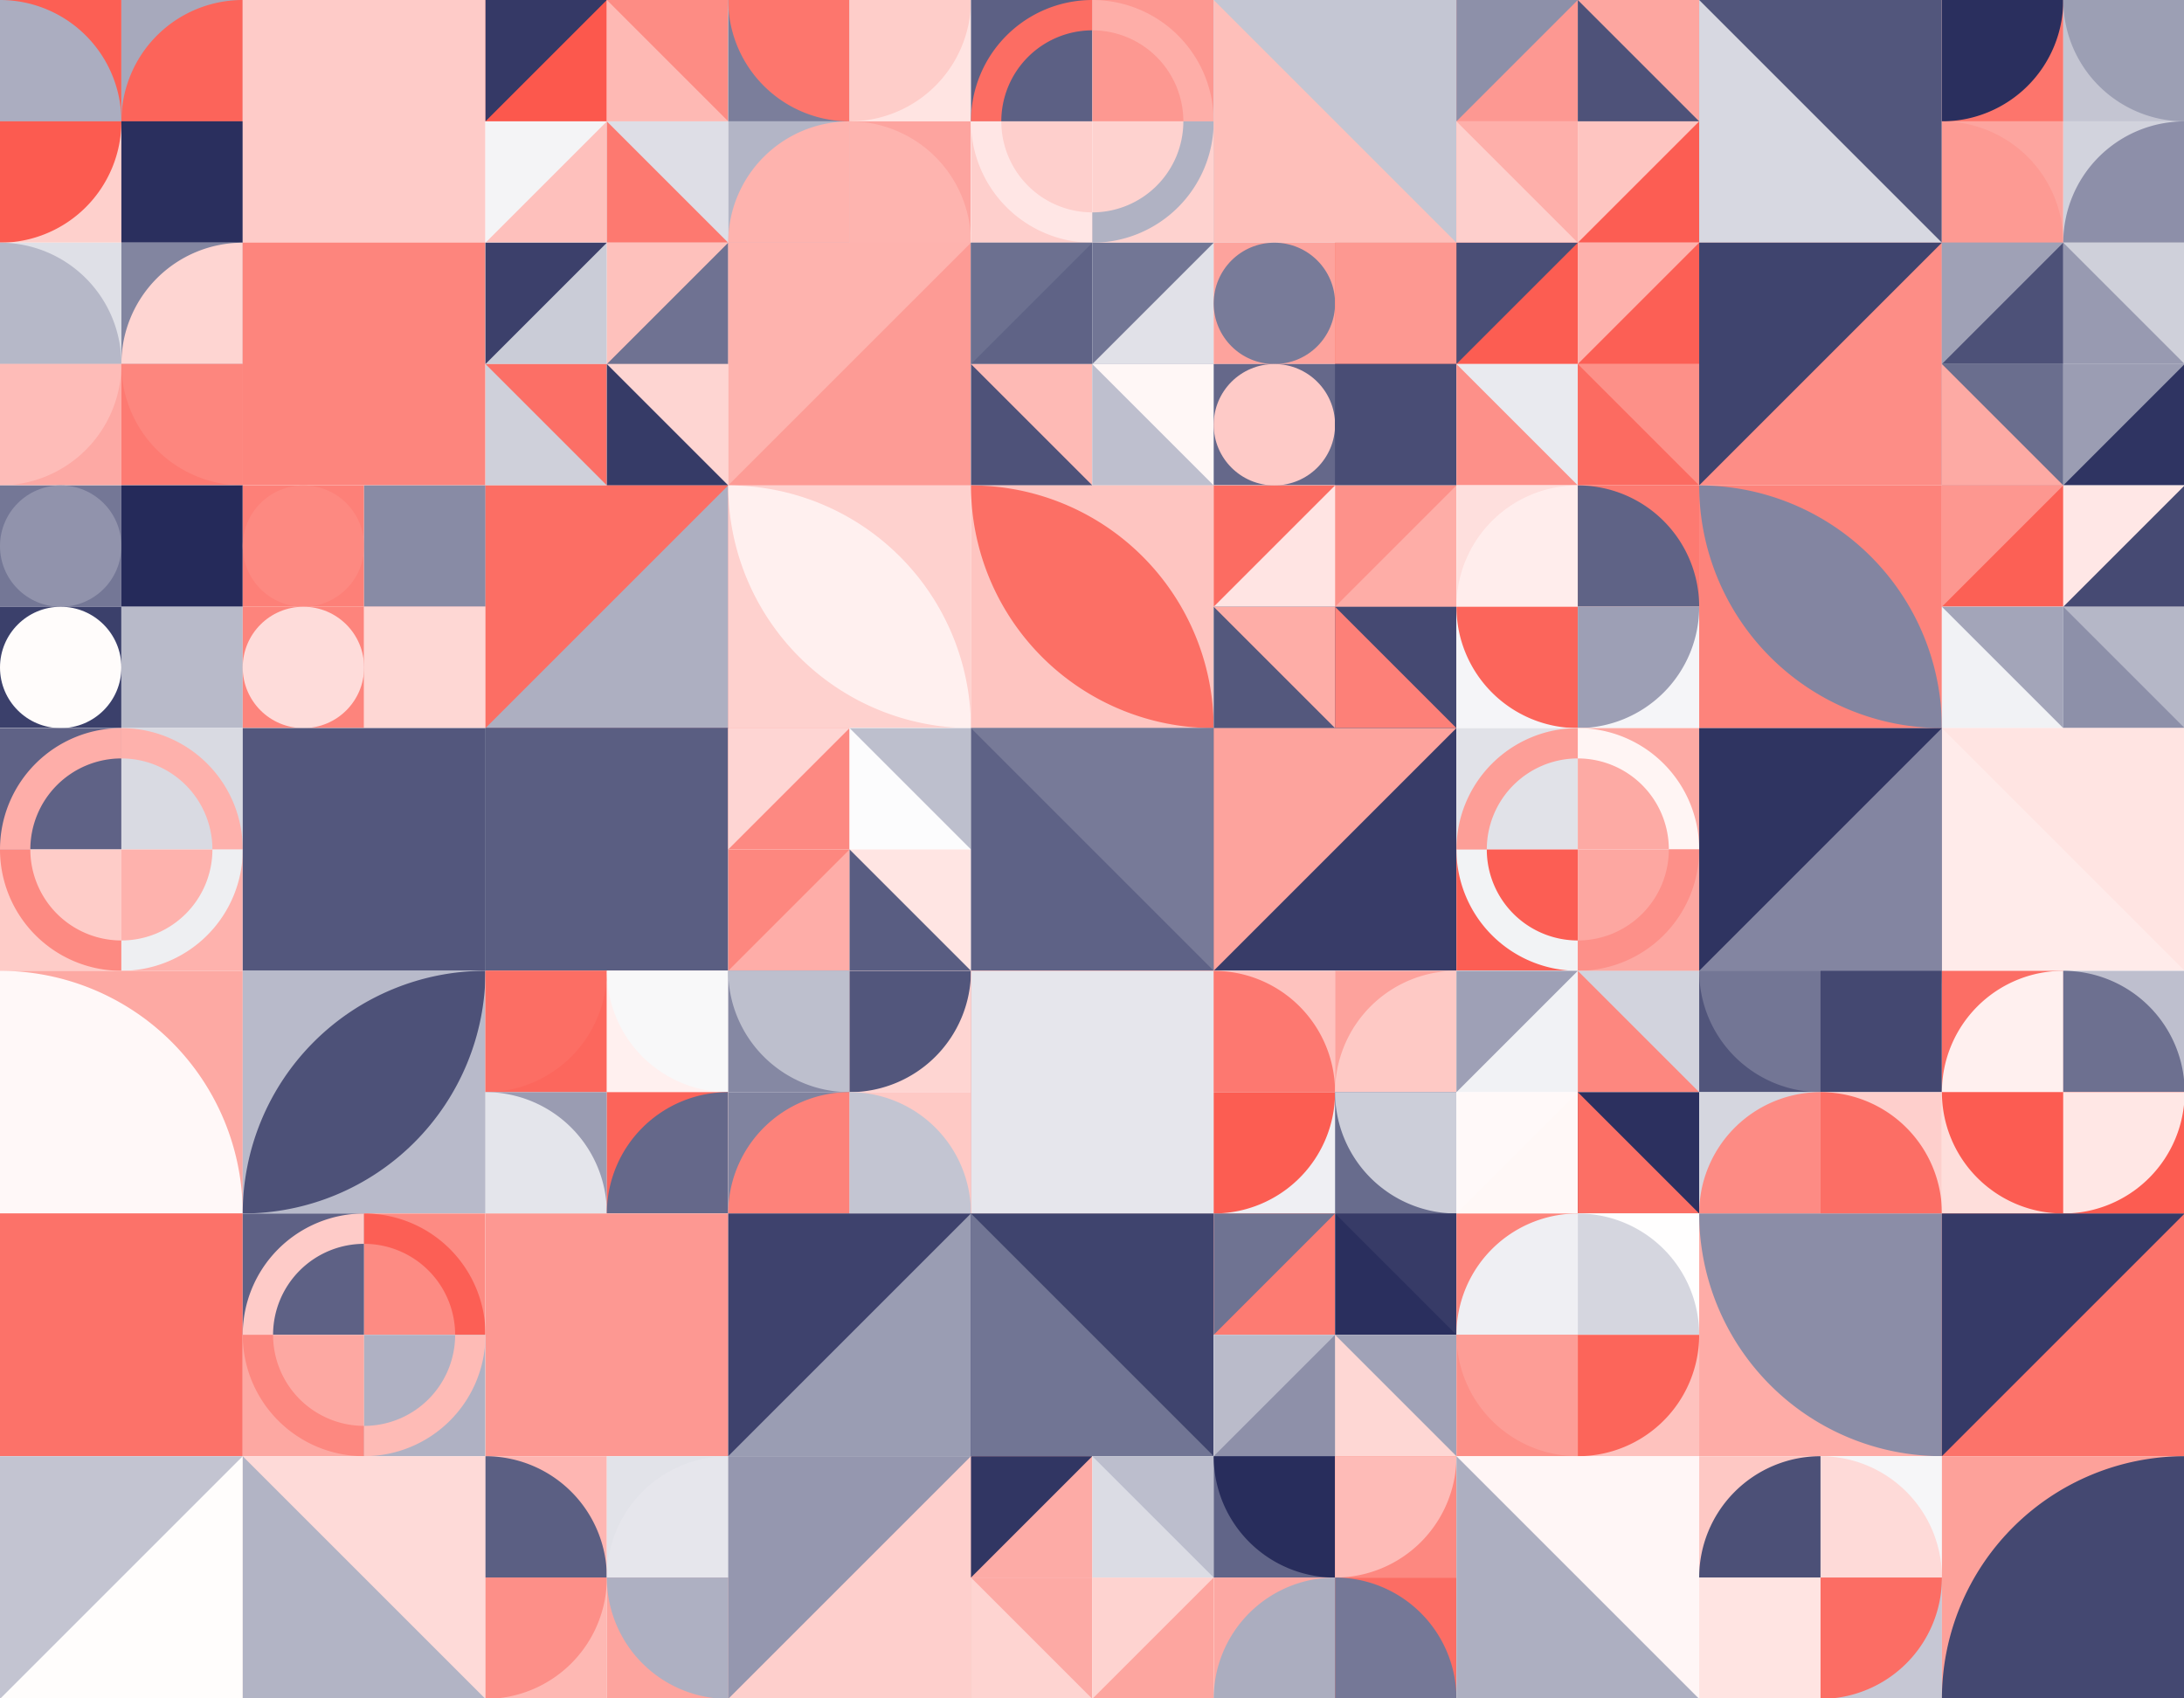 <?xml version="1.0" standalone="no"?><svg xmlns:xlink="http://www.w3.org/1999/xlink" xmlns="http://www.w3.org/2000/svg" viewBox="0 0 1000 777.785" preserveAspectRatio="xMaxYMax slice"><rect x="0" y="0" width="1000" height="777.785" fill="#808080" stroke="none"/><g transform="scale(1.412)"><rect x="0" y="0" width="708.429" height="629.714" fill="#ffffff"/><rect x="0" y="0" width="78.714" height="78.714" fill="#ffffff"/><rect x="0" y="0" width="39.36" height="39.36" fill="#fc5f54"/><path d="M 0 0 A 39.36 39.36 0 0 1 39.36 39.36 L 0 39.36" fill="#abadc0"/><rect x="39.36" y="0" width="39.36" height="39.36" fill="#a7a9bc"/><path d="M 39.36 39.36 A 39.36 39.36 0 0 1  78.72 0 L 78.72 39.36" fill="#fc645a"/><rect x="0" y="39.36" width="39.36" height="39.36" fill="#fed0cc"/><path d="M 0 78.72 A 39.36 39.36 0 0 0 39.36 39.36 L 0 39.36" fill="#fc5b50"/><rect x="39.36" y="39.36" width="39.36" height="39.36" fill="#2a2f5e"/><path d="M 39.36 39.36 A 39.36 39.36 0 0 0 78.72 78.72 L 78.72 39.36" fill="#2a2f5e"/><rect x="78.71" y="0" width="78.71" height="78.71" fill="#fededc"/><rect x="78.71" y="0" width="78.71" height="78.71" fill="#fecbc8"/><rect x="157.429" y="0" width="78.714" height="78.714" fill="#ffffff"/><rect x="157.43" y="0" width="39.36" height="39.36" fill="#fc584d"/><polygon points="157.43,0 196.79,0 157.43,39.36" fill="#353966"/><rect x="196.79" y="0" width="39.36" height="39.36" fill="#feb9b4"/><polygon points="196.79,0 236.15,0 236.15,39.36" fill="#fd8c84"/><rect x="157.43" y="39.36" width="39.36" height="39.36" fill="#f4f4f6"/><polygon points="196.79,39.36 196.79,78.72 157.43,78.72" fill="#fec0bc"/><rect x="196.79" y="39.36" width="39.36" height="39.36" fill="#dedee6"/><polygon points="196.79,39.36 236.15,78.72 196.79,78.72" fill="#fd7970"/><rect x="236.143" y="0" width="78.714" height="78.714" fill="#ffffff"/><rect x="236.14" y="0" width="39.36" height="39.36" fill="#7b7e9b"/><path d="M 236.14 0 A 39.36 39.36 0 0 0 275.5 39.36 L 275.5 0" fill="#fd766d"/><rect x="275.5" y="0" width="39.36" height="39.36" fill="#ffe4e2"/><path d="M 275.5 39.36 A 39.36 39.36 0 0 0 314.86 0 L 275.5 0" fill="#fecdc9"/><rect x="236.14" y="39.36" width="39.36" height="39.36" fill="#b3b5c6"/><path d="M 236.14 78.72 A 39.36 39.36 0 0 1  275.5 39.36 L 275.5 78.72" fill="#feb3ae"/><rect x="275.5" y="39.36" width="39.36" height="39.36" fill="#fda49f"/><path d="M 275.5 39.36 A 39.36 39.36 0 0 1 314.86 78.72 L 275.5 78.72" fill="#feb4af"/><rect x="314.857" y="0" width="78.714" height="78.714" fill="#ffffff"/><rect x="314.86" y="0" width="39.36" height="39.36" fill="#5c6084"/><path d="M 314.86 39.36 A 39.36 39.36 0 0 1 354.22 0 L 354.22 9.84 A 29.52 29.52 0 0 0 324.7 39.36" fill="#fc6d63"/><rect x="354.21" y="0" width="39.36" height="39.36" fill="#fd9891"/><path d="M 354.21 0 A 39.36 39.36 0 0 1 393.57 39.36 L 383.73 39.36 A 29.52 29.52 0 0 0 354.21 9.84" fill="#feaea8"/><rect x="314.86" y="39.36" width="39.36" height="39.36" fill="#fecfcc"/><path d="M 314.86 39.36 A 39.36 39.36 0 0 0 354.22 78.72 L 354.22 68.88 A 29.52 29.52 0 0 1 324.7 39.36" fill="#ffe6e5"/><rect x="354.21" y="39.36" width="39.36" height="39.36" fill="#fed2cf"/><path d="M 354.21 78.72 A 39.36 39.36 0 0 0 393.57 39.36 L 383.73 39.36 A 29.52 29.52 0 0 1 354.21 68.88" fill="#b0b2c3"/><rect x="393.57" y="0" width="78.71" height="78.71" fill="#c4c6d3"/><polygon points="393.57,0 472.28,78.71 393.57,78.71" fill="#febfba"/><rect x="472.286" y="0" width="78.714" height="78.714" fill="#ffffff"/><rect x="472.29" y="0" width="39.36" height="39.36" fill="#fd9892"/><polygon points="472.29,0 511.65,0 472.29,39.36" fill="#8d90a9"/><rect x="511.64" y="0" width="39.36" height="39.36" fill="#4e5279"/><polygon points="511.64,0 551,0 551,39.36" fill="#fda6a0"/><rect x="472.29" y="39.36" width="39.36" height="39.36" fill="#feafaa"/><polygon points="472.29,39.36 511.65,78.72 472.29,78.72" fill="#fecfcc"/><rect x="511.64" y="39.36" width="39.36" height="39.36" fill="#fec5c1"/><polygon points="551,39.36 551,78.72 511.64,78.72" fill="#fc5d53"/><rect x="551" y="0" width="78.71" height="78.71" fill="#52567c"/><polygon points="551,0 629.71,78.71 551,78.71" fill="#d7d8e1"/><rect x="629.714" y="0" width="78.714" height="78.714" fill="#ffffff"/><rect x="629.71" y="0" width="39.36" height="39.36" fill="#fd756c"/><path d="M 629.71 39.36 A 39.36 39.36 0 0 0 669.07 0 L 629.71 0" fill="#2a2f5e"/><rect x="669.07" y="0" width="39.36" height="39.36" fill="#c4c5d2"/><path d="M 669.07 0 A 39.36 39.36 0 0 0 708.43 39.36 L 708.43 0" fill="#9c9fb4"/><rect x="629.71" y="39.36" width="39.36" height="39.36" fill="#fda59f"/><path d="M 629.71 39.36 A 39.36 39.36 0 0 1 669.07 78.72 L 629.71 78.72" fill="#fd9a93"/><rect x="669.07" y="39.36" width="39.36" height="39.36" fill="#d2d3dd"/><path d="M 669.07 78.72 A 39.36 39.36 0 0 1  708.43 39.36 L 708.43 78.72" fill="#8d8fa9"/><rect x="0" y="78.714" width="78.714" height="78.714" fill="#ffffff"/><rect x="0" y="78.71" width="39.36" height="39.36" fill="#dfe0e7"/><path d="M 0 78.71 A 39.36 39.36 0 0 1 39.36 118.07 L 0 118.07" fill="#b6b8c8"/><rect x="39.36" y="78.71" width="39.36" height="39.36" fill="#8285a0"/><path d="M 39.36 118.07 A 39.36 39.36 0 0 1  78.72 78.71 L 78.72 118.07" fill="#fed5d2"/><rect x="0" y="118.07" width="39.36" height="39.36" fill="#fda9a4"/><path d="M 0 157.43 A 39.36 39.36 0 0 0 39.36 118.07 L 0 118.07" fill="#febcb8"/><rect x="39.36" y="118.07" width="39.36" height="39.36" fill="#fd7a72"/><path d="M 39.36 118.07 A 39.36 39.36 0 0 0 78.72 157.43 L 78.72 118.07" fill="#fd867e"/><rect x="78.71" y="78.71" width="78.71" height="78.71" fill="#fd9a93"/><rect x="78.71" y="78.71" width="78.71" height="78.71" fill="#fd857d"/><rect x="157.429" y="78.714" width="78.714" height="78.714" fill="#ffffff"/><rect x="157.43" y="78.71" width="39.36" height="39.36" fill="#caccd7"/><polygon points="157.43,78.71 196.79,78.71 157.43,118.07" fill="#3c406b"/><rect x="196.79" y="78.71" width="39.36" height="39.36" fill="#fec1bc"/><polygon points="236.15,78.71 236.15,118.07 196.79,118.07" fill="#6f7292"/><rect x="157.43" y="118.07" width="39.36" height="39.36" fill="#cfd0da"/><polygon points="157.43,118.07 196.79,118.07 196.79,157.43" fill="#fc6f66"/><rect x="196.79" y="118.07" width="39.36" height="39.36" fill="#fed5d2"/><polygon points="196.79,118.07 236.15,157.43 196.79,157.43" fill="#363b67"/><rect x="236.14" y="78.71" width="78.71" height="78.71" fill="#feb3ae"/><polygon points="314.85,78.71 314.85,157.42 236.14,157.42" fill="#fd9b95"/><rect x="314.857" y="78.714" width="78.714" height="78.714" fill="#ffffff"/><rect x="314.86" y="78.71" width="39.36" height="39.36" fill="#5f6386"/><polygon points="314.86,78.71 354.22,78.71 314.86,118.07" fill="#6c7090"/><rect x="354.21" y="78.71" width="39.36" height="39.36" fill="#727695"/><polygon points="393.57,78.71 393.57,118.07 354.21,118.07" fill="#e1e1e8"/><rect x="314.86" y="118.07" width="39.36" height="39.36" fill="#4e5279"/><polygon points="314.86,118.07 354.22,118.07 354.22,157.43" fill="#febab5"/><rect x="354.21" y="118.07" width="39.36" height="39.36" fill="#fff7f6"/><polygon points="354.21,118.07 393.57,157.43 354.21,157.43" fill="#bebfce"/><rect x="393.571" y="78.714" width="78.714" height="78.714" fill="#ffffff"/><rect x="393.57" y="78.71" width="39.36" height="39.36" fill="#fda39d"/><circle cx="413.25" cy="98.39" r="19.68" fill="#787b99"/><rect x="432.93" y="78.71" width="39.36" height="39.36" fill="#fc5f54"/><rect x="432.93" y="78.71" width="39.36" height="39.36" fill="#fd9891"/><rect x="393.57" y="118.07" width="39.36" height="39.36" fill="#65688a"/><circle cx="413.25" cy="137.75" r="19.68" fill="#fecac7"/><rect x="432.93" y="118.07" width="39.36" height="39.36" fill="#282d5c"/><rect x="432.93" y="118.07" width="39.36" height="39.36" fill="#494d75"/><rect x="472.286" y="78.714" width="78.714" height="78.714" fill="#ffffff"/><rect x="472.29" y="78.71" width="39.36" height="39.36" fill="#fc5d52"/><polygon points="472.29,78.71 511.65,78.71 472.29,118.07" fill="#4a4e76"/><rect x="511.64" y="78.71" width="39.36" height="39.36" fill="#feb1ac"/><polygon points="551,78.71 551,118.07 511.64,118.07" fill="#fc5f55"/><rect x="472.29" y="118.07" width="39.36" height="39.36" fill="#fd9089"/><polygon points="472.29,118.07 511.65,118.07 511.65,157.43" fill="#e9eaef"/><rect x="511.64" y="118.07" width="39.36" height="39.36" fill="#fd9088"/><polygon points="511.64,118.07 551,157.43 511.64,157.43" fill="#fc6b61"/><rect x="551" y="78.71" width="78.71" height="78.71" fill="#fd8d86"/><polygon points="551,78.71 629.71,78.71 551,157.42" fill="#3f446e"/><rect x="629.714" y="78.714" width="78.714" height="78.714" fill="#ffffff"/><rect x="629.71" y="78.71" width="39.36" height="39.36" fill="#4d5178"/><polygon points="629.71,78.71 669.07,78.71 629.71,118.07" fill="#9fa1b6"/><rect x="669.07" y="78.71" width="39.36" height="39.36" fill="#989ab1"/><polygon points="669.07,78.71 708.43,78.71 708.43,118.07" fill="#cfd0da"/><rect x="629.71" y="118.07" width="39.36" height="39.36" fill="#6a6e8e"/><polygon points="629.71,118.07 669.07,157.43 629.71,157.43" fill="#fdaaa4"/><rect x="669.07" y="118.07" width="39.36" height="39.36" fill="#9b9db3"/><polygon points="708.43,118.07 708.43,157.43 669.07,157.43" fill="#2f3462"/><rect x="0" y="157.429" width="78.714" height="78.714" fill="#ffffff"/><rect x="0" y="157.43" width="39.36" height="39.36" fill="#747796"/><circle cx="19.68" cy="177.11" r="19.68" fill="#9193ac"/><rect x="39.36" y="157.43" width="39.36" height="39.36" fill="#9093ab"/><rect x="39.36" y="157.43" width="39.36" height="39.36" fill="#252a5a"/><rect x="0" y="196.79" width="39.36" height="39.36" fill="#3b406b"/><circle cx="19.68" cy="216.47" r="19.68" fill="#fffcfb"/><rect x="39.36" y="196.79" width="39.36" height="39.36" fill="#c0c1cf"/><rect x="39.36" y="196.79" width="39.36" height="39.36" fill="#b8bac9"/><rect x="78.714" y="157.429" width="78.714" height="78.714" fill="#ffffff"/><rect x="78.71" y="157.43" width="39.36" height="39.36" fill="#fd8078"/><circle cx="98.39" cy="177.11" r="19.68" fill="#fd8981"/><rect x="118.07" y="157.43" width="39.36" height="39.36" fill="#fec4c0"/><rect x="118.07" y="157.43" width="39.36" height="39.36" fill="#888ba5"/><rect x="78.71" y="196.79" width="39.36" height="39.36" fill="#fd847c"/><circle cx="98.39" cy="216.47" r="19.68" fill="#fedcda"/><rect x="118.07" y="196.79" width="39.36" height="39.36" fill="#fec1bd"/><rect x="118.07" y="196.79" width="39.36" height="39.36" fill="#fed7d4"/><rect x="157.43" y="157.43" width="78.71" height="78.71" fill="#fc6e64"/><polygon points="236.14,157.43 236.14,236.14 157.43,236.14" fill="#adafc1"/><rect x="236.14" y="157.43" width="78.71" height="78.71" fill="#fed1ce"/><path d="M 236.14 157.43 A 78.71 78.71 0 0 1  314.85 236.14 L 236.14 157.43 A 78.71 78.71 0 0 0 314.85 236.14" fill="#fff0ef"/><rect x="314.86" y="157.43" width="78.71" height="78.71" fill="#fec5c1"/><path d="M 314.86 157.43 A 78.71 78.71 0 0 1  393.57 236.14 L 314.86 157.43 A 78.71 78.71 0 0 0 393.57 236.14" fill="#fc6f65"/><rect x="393.571" y="157.429" width="78.714" height="78.714" fill="#ffffff"/><rect x="393.57" y="157.43" width="39.36" height="39.36" fill="#ffe4e3"/><polygon points="393.57,157.43 432.93,157.43 393.57,196.79" fill="#fc6c62"/><rect x="432.93" y="157.43" width="39.36" height="39.36" fill="#fd918a"/><polygon points="472.29,157.43 472.29,196.79 432.93,196.79" fill="#feada7"/><rect x="393.57" y="196.79" width="39.36" height="39.36" fill="#54587d"/><polygon points="393.57,196.79 432.93,196.79 432.93,236.15" fill="#feada7"/><rect x="432.93" y="196.79" width="39.36" height="39.36" fill="#454972"/><polygon points="432.93,196.79 472.29,236.15 432.93,236.15" fill="#fd8078"/><rect x="472.286" y="157.429" width="78.714" height="78.714" fill="#ffffff"/><rect x="472.29" y="157.43" width="39.36" height="39.36" fill="#fedfdd"/><path d="M 472.29 196.79 A 39.36 39.36 0 0 1  511.65 157.43 L 511.65 196.79" fill="#ffedec"/><rect x="511.64" y="157.43" width="39.36" height="39.36" fill="#fd7a71"/><path d="M 511.64 157.43 A 39.36 39.36 0 0 1 551 196.79 L 511.64 196.79" fill="#5f6386"/><rect x="472.29" y="196.79" width="39.36" height="39.36" fill="#f5f5f8"/><path d="M 472.29 196.79 A 39.36 39.36 0 0 0 511.65 236.15 L 511.65 196.79" fill="#fc655b"/><rect x="511.64" y="196.79" width="39.36" height="39.36" fill="#f5f5f8"/><path d="M 511.64 236.15 A 39.36 39.36 0 0 0 551 196.79 L 511.64 196.79" fill="#9d9fb5"/><rect x="551" y="157.43" width="78.71" height="78.71" fill="#fd837b"/><path d="M 551 157.43 A 78.71 78.71 0 0 1  629.71 236.14 L 551 157.43 A 78.71 78.71 0 0 0 629.71 236.14" fill="#8385a1"/><rect x="629.714" y="157.429" width="78.714" height="78.714" fill="#ffffff"/><rect x="629.71" y="157.43" width="39.36" height="39.36" fill="#fc6055"/><polygon points="629.71,157.43 669.07,157.43 629.71,196.79" fill="#fd9790"/><rect x="669.07" y="157.43" width="39.36" height="39.36" fill="#ffe7e6"/><polygon points="708.43,157.43 708.43,196.79 669.07,196.79" fill="#464a73"/><rect x="629.71" y="196.79" width="39.36" height="39.36" fill="#f1f2f5"/><polygon points="629.71,196.79 669.07,196.79 669.07,236.15" fill="#a3a5b9"/><rect x="669.07" y="196.79" width="39.36" height="39.36" fill="#b5b7c7"/><polygon points="669.07,196.79 708.43,236.15 669.07,236.15" fill="#8d90a9"/><rect x="0" y="236.143" width="78.714" height="78.714" fill="#ffffff"/><rect x="0" y="236.14" width="39.36" height="39.36" fill="#5f6286"/><path d="M 0 275.5 A 39.36 39.36 0 0 1 39.36 236.14 L 39.36 245.98 A 29.52 29.52 0 0 0 9.84 275.5" fill="#feaea9"/><rect x="39.36" y="236.14" width="39.36" height="39.36" fill="#d9dae2"/><path d="M 39.36 236.14 A 39.36 39.36 0 0 1 78.72 275.5 L 68.88 275.5 A 29.52 29.52 0 0 0 39.36 245.98" fill="#feb1ac"/><rect x="0" y="275.5" width="39.36" height="39.36" fill="#feccc8"/><path d="M 0 275.5 A 39.36 39.36 0 0 0 39.36 314.86 L 39.36 305.02 A 29.52 29.52 0 0 1 9.84 275.5" fill="#fd8a82"/><rect x="39.36" y="275.5" width="39.36" height="39.36" fill="#feb2ad"/><path d="M 39.36 314.86 A 39.36 39.36 0 0 0 78.72 275.5 L 68.88 275.5 A 29.52 29.52 0 0 1 39.36 305.02" fill="#eeeff2"/><rect x="78.71" y="236.14" width="78.71" height="78.71" fill="#f3f4f6"/><rect x="78.71" y="236.14" width="78.71" height="78.71" fill="#53577d"/><rect x="157.43" y="236.14" width="78.71" height="78.71" fill="#313663"/><rect x="157.43" y="236.14" width="78.71" height="78.71" fill="#5a5e82"/><rect x="236.143" y="236.143" width="78.714" height="78.714" fill="#ffffff"/><rect x="236.14" y="236.14" width="39.36" height="39.36" fill="#fd8982"/><polygon points="236.14,236.14 275.5,236.14 236.14,275.5" fill="#fed5d3"/><rect x="275.5" y="236.14" width="39.36" height="39.36" fill="#fcfcfd"/><polygon points="275.5,236.14 314.86,236.14 314.86,275.5" fill="#bdbfcd"/><rect x="236.14" y="275.5" width="39.36" height="39.36" fill="#fd877f"/><polygon points="275.5,275.5 275.5,314.86 236.14,314.86" fill="#feada8"/><rect x="275.5" y="275.5" width="39.36" height="39.36" fill="#ffe5e3"/><polygon points="275.5,275.5 314.86,314.86 275.5,314.86" fill="#595d82"/><rect x="314.86" y="236.14" width="78.71" height="78.71" fill="#5e6286"/><polygon points="314.86,236.14 393.57,236.14 393.57,314.85" fill="#777a98"/><rect x="393.57" y="236.14" width="78.71" height="78.71" fill="#383c68"/><polygon points="393.57,236.14 472.28,236.14 393.57,314.85" fill="#fda39d"/><rect x="472.286" y="236.143" width="78.714" height="78.714" fill="#ffffff"/><rect x="472.29" y="236.14" width="39.36" height="39.36" fill="#e1e2e8"/><path d="M 472.29 275.5 A 39.36 39.36 0 0 1 511.65 236.14 L 511.65 245.98 A 29.52 29.52 0 0 0 482.13 275.5" fill="#fd9e97"/><rect x="511.64" y="236.14" width="39.36" height="39.36" fill="#fdaaa4"/><path d="M 511.64 236.14 A 39.36 39.36 0 0 1 551 275.5 L 541.16 275.5 A 29.52 29.52 0 0 0 511.64 245.98" fill="#fff5f4"/><rect x="472.29" y="275.5" width="39.36" height="39.36" fill="#fc5e54"/><path d="M 472.29 275.5 A 39.36 39.36 0 0 0 511.65 314.86 L 511.65 305.02 A 29.52 29.52 0 0 1 482.13 275.5" fill="#f2f3f5"/><rect x="511.64" y="275.5" width="39.36" height="39.36" fill="#fda7a1"/><path d="M 511.64 314.86 A 39.36 39.36 0 0 0 551 275.5 L 541.16 275.5 A 29.52 29.52 0 0 1 511.64 305.02" fill="#fd9089"/><rect x="551" y="236.14" width="78.71" height="78.71" fill="#2f3461"/><polygon points="629.71,236.14 629.71,314.85 551,314.85" fill="#8385a1"/><rect x="629.71" y="236.14" width="78.71" height="78.71" fill="#ffebea"/><polygon points="629.71,236.14 708.42,236.14 708.42,314.85" fill="#ffe4e2"/><rect x="0" y="314.86" width="78.71" height="78.71" fill="#fda9a3"/><path d="M 0 314.86 A 78.71 78.71 0 0 1 78.71 393.57 L 0 393.57" fill="#fff8f8"/><rect x="78.71" y="314.86" width="78.71" height="78.71" fill="#b8baca"/><path d="M 78.71 393.57 A 78.71 78.71 0 0 1  157.42 314.86 L 78.71 393.57 A 78.71 78.71 0 0 0 157.42 314.86" fill="#4d5178"/><rect x="157.429" y="314.857" width="78.714" height="78.714" fill="#ffffff"/><rect x="157.43" y="314.86" width="39.36" height="39.36" fill="#fc675d"/><path d="M 157.43 354.22 A 39.36 39.36 0 0 0 196.79 314.86 L 157.43 314.86" fill="#fc6e64"/><rect x="196.79" y="314.86" width="39.36" height="39.36" fill="#fff0ef"/><path d="M 196.79 314.86 A 39.36 39.36 0 0 0 236.15 354.22 L 236.15 314.86" fill="#f8f8f9"/><rect x="157.43" y="354.21" width="39.36" height="39.36" fill="#9a9cb2"/><path d="M 157.43 354.21 A 39.36 39.36 0 0 1 196.79 393.57 L 157.43 393.57" fill="#e4e5eb"/><rect x="196.79" y="354.21" width="39.36" height="39.36" fill="#fc645a"/><path d="M 196.79 393.57 A 39.36 39.36 0 0 1  236.15 354.21 L 236.15 393.57" fill="#65688a"/><rect x="236.143" y="314.857" width="78.714" height="78.714" fill="#ffffff"/><rect x="236.14" y="314.86" width="39.36" height="39.36" fill="#8588a3"/><path d="M 236.14 314.86 A 39.36 39.36 0 0 0 275.5 354.22 L 275.5 314.86" fill="#bdbfcd"/><rect x="275.5" y="314.86" width="39.36" height="39.36" fill="#fed5d2"/><path d="M 275.5 354.22 A 39.36 39.36 0 0 0 314.86 314.86 L 275.5 314.86" fill="#52567c"/><rect x="236.14" y="354.21" width="39.36" height="39.36" fill="#80839f"/><path d="M 236.14 393.57 A 39.36 39.36 0 0 1  275.5 354.21 L 275.5 393.57" fill="#fd827a"/><rect x="275.5" y="354.21" width="39.36" height="39.36" fill="#fec9c5"/><path d="M 275.5 354.21 A 39.36 39.36 0 0 1 314.86 393.57 L 275.5 393.57" fill="#c3c5d2"/><rect x="314.86" y="314.86" width="78.71" height="78.71" fill="#fc685f"/><rect x="314.86" y="314.86" width="78.71" height="78.71" fill="#e6e6ec"/><rect x="393.571" y="314.857" width="78.714" height="78.714" fill="#ffffff"/><rect x="393.57" y="314.86" width="39.36" height="39.36" fill="#fec2be"/><path d="M 393.57 314.86 A 39.36 39.36 0 0 1 432.93 354.22 L 393.57 354.22" fill="#fd7870"/><rect x="432.93" y="314.86" width="39.36" height="39.36" fill="#fda29c"/><path d="M 432.93 354.22 A 39.36 39.36 0 0 1  472.29 314.86 L 472.29 354.22" fill="#fec9c5"/><rect x="393.57" y="354.21" width="39.36" height="39.36" fill="#efeff3"/><path d="M 393.57 393.57 A 39.36 39.36 0 0 0 432.93 354.21 L 393.57 354.21" fill="#fc5d52"/><rect x="432.93" y="354.21" width="39.36" height="39.36" fill="#686c8d"/><path d="M 432.93 354.21 A 39.36 39.36 0 0 0 472.29 393.57 L 472.29 354.21" fill="#ccced9"/><rect x="472.286" y="314.857" width="78.714" height="78.714" fill="#ffffff"/><rect x="472.29" y="314.86" width="39.36" height="39.36" fill="#f1f2f5"/><polygon points="472.29,314.86 511.65,314.86 472.29,354.22" fill="#9ea0b6"/><rect x="511.64" y="314.86" width="39.36" height="39.36" fill="#fd877f"/><polygon points="511.64,314.86 551,314.86 551,354.22" fill="#d2d3dd"/><rect x="472.29" y="354.21" width="39.36" height="39.36" fill="#fff9f9"/><polygon points="511.65,354.21 511.65,393.57 472.29,393.57" fill="#fff8f7"/><rect x="511.64" y="354.21" width="39.36" height="39.36" fill="#2c305f"/><polygon points="511.64,354.21 551,393.57 511.64,393.57" fill="#fc6f65"/><rect x="551" y="314.857" width="78.714" height="78.714" fill="#ffffff"/><rect x="551" y="314.86" width="39.36" height="39.36" fill="#51557b"/><path d="M 551 314.86 A 39.36 39.36 0 0 0 590.36 354.22 L 590.36 314.86" fill="#737695"/><rect x="590.36" y="314.86" width="39.36" height="39.36" fill="#444871"/><path d="M 590.36 354.22 A 39.36 39.36 0 0 0 629.72 314.86 L 590.36 314.86" fill="#444871"/><rect x="551" y="354.21" width="39.36" height="39.36" fill="#d5d6df"/><path d="M 551 393.57 A 39.36 39.36 0 0 1  590.36 354.21 L 590.36 393.57" fill="#fd8b84"/><rect x="590.36" y="354.21" width="39.36" height="39.36" fill="#fecfcc"/><path d="M 590.36 354.21 A 39.36 39.36 0 0 1 629.72 393.57 L 590.36 393.57" fill="#fc6e65"/><rect x="629.714" y="314.857" width="78.714" height="78.714" fill="#ffffff"/><rect x="629.71" y="314.86" width="39.36" height="39.36" fill="#fc6e65"/><path d="M 629.71 354.22 A 39.36 39.36 0 0 1  669.07 314.86 L 669.07 354.22" fill="#fff0ef"/><rect x="669.07" y="314.86" width="39.36" height="39.36" fill="#bebfce"/><path d="M 669.07 314.86 A 39.36 39.36 0 0 1 708.43 354.22 L 669.07 354.22" fill="#6d7090"/><rect x="629.71" y="354.21" width="39.36" height="39.36" fill="#fededb"/><path d="M 629.71 354.21 A 39.36 39.36 0 0 0 669.07 393.57 L 669.07 354.21" fill="#fc5c52"/><rect x="669.07" y="354.21" width="39.36" height="39.36" fill="#fc5c51"/><path d="M 669.07 393.57 A 39.36 39.36 0 0 0 708.43 354.21 L 669.07 354.21" fill="#ffe7e5"/><rect x="0" y="393.57" width="78.71" height="78.71" fill="#fd9b95"/><rect x="0" y="393.57" width="78.71" height="78.71" fill="#fc7269"/><rect x="78.714" y="393.571" width="78.714" height="78.714" fill="#ffffff"/><rect x="78.71" y="393.57" width="39.36" height="39.36" fill="#5e6185"/><path d="M 78.71 432.93 A 39.36 39.36 0 0 1 118.07 393.57 L 118.07 403.41 A 29.52 29.52 0 0 0 88.55 432.93" fill="#fecbc8"/><rect x="118.07" y="393.57" width="39.36" height="39.36" fill="#fd8b83"/><path d="M 118.07 393.57 A 39.36 39.36 0 0 1 157.43 432.93 L 147.59 432.93 A 29.52 29.52 0 0 0 118.07 403.41" fill="#fc5f55"/><rect x="78.71" y="432.93" width="39.36" height="39.36" fill="#fda8a2"/><path d="M 78.71 432.93 A 39.36 39.36 0 0 0 118.07 472.29 L 118.07 462.45 A 29.52 29.52 0 0 1 88.55 432.93" fill="#fd8880"/><rect x="118.07" y="432.93" width="39.36" height="39.36" fill="#afb1c3"/><path d="M 118.07 472.29 A 39.36 39.36 0 0 0 157.43 432.93 L 147.59 432.93 A 29.52 29.52 0 0 1 118.07 462.45" fill="#febbb6"/><rect x="157.43" y="393.57" width="78.71" height="78.71" fill="#ffeeed"/><rect x="157.43" y="393.57" width="78.71" height="78.71" fill="#fd9892"/><rect x="236.14" y="393.57" width="78.71" height="78.71" fill="#3e426d"/><polygon points="314.85,393.57 314.85,472.28 236.14,472.28" fill="#9a9db3"/><rect x="314.86" y="393.57" width="78.71" height="78.71" fill="#3f446e"/><polygon points="314.86,393.57 393.57,472.28 314.86,472.28" fill="#717594"/><rect x="393.571" y="393.571" width="78.714" height="78.714" fill="#ffffff"/><rect x="393.57" y="393.57" width="39.36" height="39.36" fill="#fd7b72"/><polygon points="393.57,393.57 432.93,393.57 393.57,432.93" fill="#6f7392"/><rect x="432.93" y="393.57" width="39.36" height="39.36" fill="#2a2f5e"/><polygon points="432.93,393.57 472.29,393.57 472.29,432.93" fill="#373b67"/><rect x="393.57" y="432.93" width="39.36" height="39.36" fill="#babbca"/><polygon points="432.93,432.93 432.93,472.29 393.57,472.29" fill="#8e90a9"/><rect x="432.93" y="432.93" width="39.36" height="39.36" fill="#a0a2b7"/><polygon points="432.93,432.93 472.29,472.29 432.93,472.29" fill="#fed7d4"/><rect x="472.286" y="393.571" width="78.714" height="78.714" fill="#ffffff"/><rect x="472.29" y="393.57" width="39.36" height="39.36" fill="#fd847c"/><path d="M 472.29 432.93 A 39.36 39.36 0 0 1  511.65 393.57 L 511.65 432.93" fill="#efeff3"/><rect x="511.64" y="393.57" width="39.36" height="39.36" fill="#fffefe"/><path d="M 511.64 393.57 A 39.36 39.36 0 0 1 551 432.93 L 511.64 432.93" fill="#d5d6df"/><rect x="472.29" y="432.93" width="39.36" height="39.36" fill="#fd8f87"/><path d="M 472.29 432.93 A 39.36 39.36 0 0 0 511.65 472.29 L 511.65 432.93" fill="#fd9d96"/><rect x="511.64" y="432.93" width="39.36" height="39.36" fill="#fec2be"/><path d="M 511.64 472.29 A 39.36 39.36 0 0 0 551 432.93 L 511.64 432.93" fill="#fc655a"/><rect x="551" y="393.57" width="78.71" height="78.71" fill="#feaca7"/><path d="M 551 393.57 A 78.71 78.71 0 0 0 629.71 472.28 L 629.71 393.57" fill="#8b8da7"/><rect x="629.71" y="393.57" width="78.71" height="78.71" fill="#fc736a"/><polygon points="629.71,393.57 708.42,393.57 629.71,472.28" fill="#363a67"/><rect x="0" y="472.29" width="78.71" height="78.71" fill="#fffdfc"/><polygon points="0,472.29 78.71,472.29 0,551" fill="#c3c4d1"/><rect x="78.71" y="472.29" width="78.71" height="78.71" fill="#fedad8"/><polygon points="78.71,472.29 157.42,551 78.71,551" fill="#b2b4c5"/><rect x="157.429" y="472.286" width="78.714" height="78.714" fill="#ffffff"/><rect x="157.43" y="472.29" width="39.36" height="39.36" fill="#feb6b2"/><path d="M 157.43 472.29 A 39.36 39.36 0 0 1 196.79 511.65 L 157.43 511.65" fill="#5b5f83"/><rect x="196.79" y="472.29" width="39.36" height="39.36" fill="#e2e3e9"/><path d="M 196.79 511.65 A 39.36 39.36 0 0 1  236.15 472.29 L 236.15 511.65" fill="#e6e6ec"/><rect x="157.43" y="511.64" width="39.36" height="39.36" fill="#feb8b3"/><path d="M 157.43 551 A 39.36 39.36 0 0 0 196.79 511.64 L 157.43 511.64" fill="#fd8f88"/><rect x="196.79" y="511.64" width="39.36" height="39.36" fill="#fda49e"/><path d="M 196.79 511.64 A 39.36 39.36 0 0 0 236.15 551 L 236.15 511.64" fill="#aeb0c2"/><rect x="236.14" y="472.29" width="78.71" height="78.71" fill="#9597af"/><polygon points="314.85,472.29 314.85,551 236.14,551" fill="#fecfcc"/><rect x="314.857" y="472.286" width="78.714" height="78.714" fill="#ffffff"/><rect x="314.86" y="472.29" width="39.36" height="39.36" fill="#fdaba6"/><polygon points="314.86,472.29 354.22,472.29 314.86,511.65" fill="#313663"/><rect x="354.21" y="472.29" width="39.36" height="39.36" fill="#dbdce4"/><polygon points="354.21,472.29 393.57,472.29 393.57,511.65" fill="#bcbecd"/><rect x="314.86" y="511.64" width="39.36" height="39.36" fill="#fdaaa5"/><polygon points="314.86,511.64 354.22,551 314.86,551" fill="#fed4d1"/><rect x="354.21" y="511.64" width="39.36" height="39.36" fill="#fed3d0"/><polygon points="393.57,511.64 393.57,551 354.21,551" fill="#fda59f"/><rect x="393.571" y="472.286" width="78.714" height="78.714" fill="#ffffff"/><rect x="393.57" y="472.29" width="39.36" height="39.36" fill="#616588"/><path d="M 393.57 472.29 A 39.36 39.36 0 0 0 432.93 511.65 L 432.93 472.29" fill="#282d5c"/><rect x="432.93" y="472.29" width="39.36" height="39.36" fill="#fd8880"/><path d="M 432.93 511.65 A 39.36 39.36 0 0 0 472.29 472.29 L 432.93 472.29" fill="#febbb7"/><rect x="393.57" y="511.64" width="39.36" height="39.36" fill="#fda8a3"/><path d="M 393.57 551 A 39.36 39.36 0 0 1  432.93 511.64 L 432.93 551" fill="#abadbf"/><rect x="432.93" y="511.64" width="39.36" height="39.36" fill="#fc6d64"/><path d="M 432.93 511.64 A 39.36 39.36 0 0 1 472.29 551 L 432.93 551" fill="#757897"/><rect x="472.29" y="472.29" width="78.71" height="78.71" fill="#fff6f6"/><polygon points="472.29,472.29 551,551 472.29,551" fill="#adafc1"/><rect x="551" y="472.286" width="78.714" height="78.714" fill="#ffffff"/><rect x="551" y="472.29" width="39.36" height="39.36" fill="#fec8c4"/><path d="M 551 511.65 A 39.36 39.36 0 0 1  590.36 472.29 L 590.36 511.65" fill="#4c5077"/><rect x="590.36" y="472.29" width="39.36" height="39.36" fill="#f6f6f8"/><path d="M 590.36 472.29 A 39.36 39.36 0 0 1 629.72 511.65 L 590.36 511.65" fill="#fedad8"/><rect x="551" y="511.64" width="39.36" height="39.36" fill="#ffe4e2"/><path d="M 551 511.64 A 39.36 39.36 0 0 0 590.36 551 L 590.36 511.64" fill="#ffe4e2"/><rect x="590.36" y="511.64" width="39.36" height="39.36" fill="#c6c7d4"/><path d="M 590.36 551 A 39.36 39.36 0 0 0 629.72 511.64 L 590.36 511.64" fill="#fc6d64"/><rect x="629.71" y="472.29" width="78.71" height="78.71" fill="#fda19a"/><path d="M 629.71 551 A 78.71 78.71 0 0 1  708.42 472.29 L 708.42 551" fill="#444871"/><rect x="0" y="551" width="78.714" height="78.714" fill="#ffffff"/><rect x="0" y="551" width="39.36" height="39.36" fill="#fff6f5"/><path d="M 0 590.36 A 39.36 39.36 0 0 1 39.36 551 L 39.36 560.84 A 29.52 29.52 0 0 0 9.84 590.36" fill="#9598af"/><rect x="39.36" y="551" width="39.36" height="39.36" fill="#707393"/><path d="M 39.36 551 A 39.36 39.36 0 0 1 78.72 590.36 L 68.88 590.36 A 29.52 29.52 0 0 0 39.36 560.84" fill="#b4b6c7"/><rect x="0" y="590.36" width="39.36" height="39.36" fill="#b2b4c5"/><path d="M 0 590.36 A 39.36 39.36 0 0 0 39.36 629.72 L 39.36 619.88 A 29.52 29.52 0 0 1 9.84 590.36" fill="#55597e"/><rect x="39.36" y="590.36" width="39.36" height="39.36" fill="#fc645a"/><path d="M 39.36 629.72 A 39.36 39.36 0 0 0 78.72 590.36 L 68.88 590.36 A 29.52 29.52 0 0 1 39.36 619.88" fill="#b7b9c9"/><rect x="78.714" y="551" width="78.714" height="78.714" fill="#ffffff"/><rect x="78.71" y="551" width="39.36" height="39.36" fill="#fff2f1"/><path d="M 78.71 551 A 39.36 39.36 0 0 1 118.07 590.36 L 78.71 590.36" fill="#4a4f76"/><rect x="118.07" y="551" width="39.36" height="39.36" fill="#e1e2e8"/><path d="M 118.07 590.36 A 39.36 39.36 0 0 1  157.43 551 L 157.43 590.36" fill="#fd786f"/><rect x="78.71" y="590.36" width="39.36" height="39.36" fill="#53577d"/><path d="M 78.71 629.72 A 39.36 39.36 0 0 0 118.07 590.36 L 78.71 590.36" fill="#b8b9c9"/><rect x="118.07" y="590.36" width="39.36" height="39.36" fill="#8587a2"/><path d="M 118.07 590.36 A 39.36 39.36 0 0 0 157.43 629.72 L 157.43 590.36" fill="#fed3d1"/><rect x="157.43" y="551" width="78.71" height="78.71" fill="#fd8078"/><rect x="157.43" y="551" width="78.71" height="78.71" fill="#fc746a"/><rect x="236.143" y="551" width="78.714" height="78.714" fill="#ffffff"/><rect x="236.14" y="551" width="39.36" height="39.36" fill="#fed5d2"/><path d="M 236.14 551 A 39.36 39.36 0 0 0 275.5 590.36 L 275.5 551" fill="#fff0f0"/><rect x="275.5" y="551" width="39.36" height="39.36" fill="#ffeceb"/><path d="M 275.5 590.36 A 39.36 39.36 0 0 0 314.86 551 L 275.5 551" fill="#fd9a93"/><rect x="236.14" y="590.36" width="39.36" height="39.36" fill="#feb3ae"/><path d="M 236.14 629.72 A 39.36 39.36 0 0 1  275.5 590.36 L 275.5 629.72" fill="#fedddb"/><rect x="275.5" y="590.36" width="39.36" height="39.36" fill="#575b80"/><path d="M 275.5 590.36 A 39.36 39.36 0 0 1 314.86 629.72 L 275.5 629.72" fill="#feb3ae"/><rect x="314.86" y="551" width="78.71" height="78.71" fill="#9698af"/><rect x="314.86" y="551" width="78.71" height="78.71" fill="#fd857d"/><rect x="393.571" y="551" width="78.714" height="78.714" fill="#ffffff"/><rect x="393.57" y="551" width="39.36" height="39.36" fill="#fc6d64"/><path d="M 393.57 590.36 A 39.36 39.36 0 0 0 432.93 551 L 393.57 551" fill="#feb9b4"/><rect x="432.93" y="551" width="39.36" height="39.36" fill="#edeef2"/><path d="M 432.93 551 A 39.36 39.36 0 0 0 472.29 590.36 L 472.29 551" fill="#585c81"/><rect x="393.57" y="590.36" width="39.36" height="39.36" fill="#fc594e"/><path d="M 393.57 590.36 A 39.36 39.36 0 0 1 432.93 629.72 L 393.57 629.72" fill="#52567c"/><rect x="432.93" y="590.36" width="39.36" height="39.36" fill="#fec0bc"/><path d="M 432.93 629.72 A 39.36 39.36 0 0 1  472.29 590.36 L 472.29 629.72" fill="#636789"/><rect x="472.286" y="551" width="78.714" height="78.714" fill="#ffffff"/><rect x="472.29" y="551" width="39.36" height="39.36" fill="#dedfe6"/><polygon points="472.29,551 511.65,551 472.29,590.36" fill="#8c8ea8"/><rect x="511.64" y="551" width="39.36" height="39.36" fill="#81849f"/><polygon points="511.64,551 551,551 551,590.36" fill="#8689a3"/><rect x="472.29" y="590.36" width="39.36" height="39.36" fill="#fdaba6"/><polygon points="472.29,590.36 511.65,629.72 472.29,629.72" fill="#fda19b"/><rect x="511.64" y="590.36" width="39.36" height="39.36" fill="#fed6d3"/><polygon points="551,590.36 551,629.72 511.64,629.72" fill="#fd968f"/><rect x="551" y="551" width="78.714" height="78.714" fill="#ffffff"/><rect x="551" y="551" width="39.36" height="39.36" fill="#fecfcc"/><polygon points="551,551 590.36,551 551,590.36" fill="#fed3d1"/><rect x="590.36" y="551" width="39.36" height="39.36" fill="#fecfcb"/><polygon points="590.36,551 629.72,551 629.72,590.36" fill="#9194ac"/><rect x="551" y="590.36" width="39.36" height="39.36" fill="#7a7d9b"/><polygon points="551,590.36 590.36,629.72 551,629.72" fill="#fd9c96"/><rect x="590.36" y="590.36" width="39.36" height="39.36" fill="#dbdbe3"/><polygon points="629.72,590.36 629.72,629.72 590.36,629.72" fill="#dbdbe3"/><rect x="629.71" y="551" width="78.71" height="78.71" fill="#fda39d"/><polygon points="629.71,551 708.42,629.71 629.71,629.71" fill="#feb9b5"/></g></svg>
